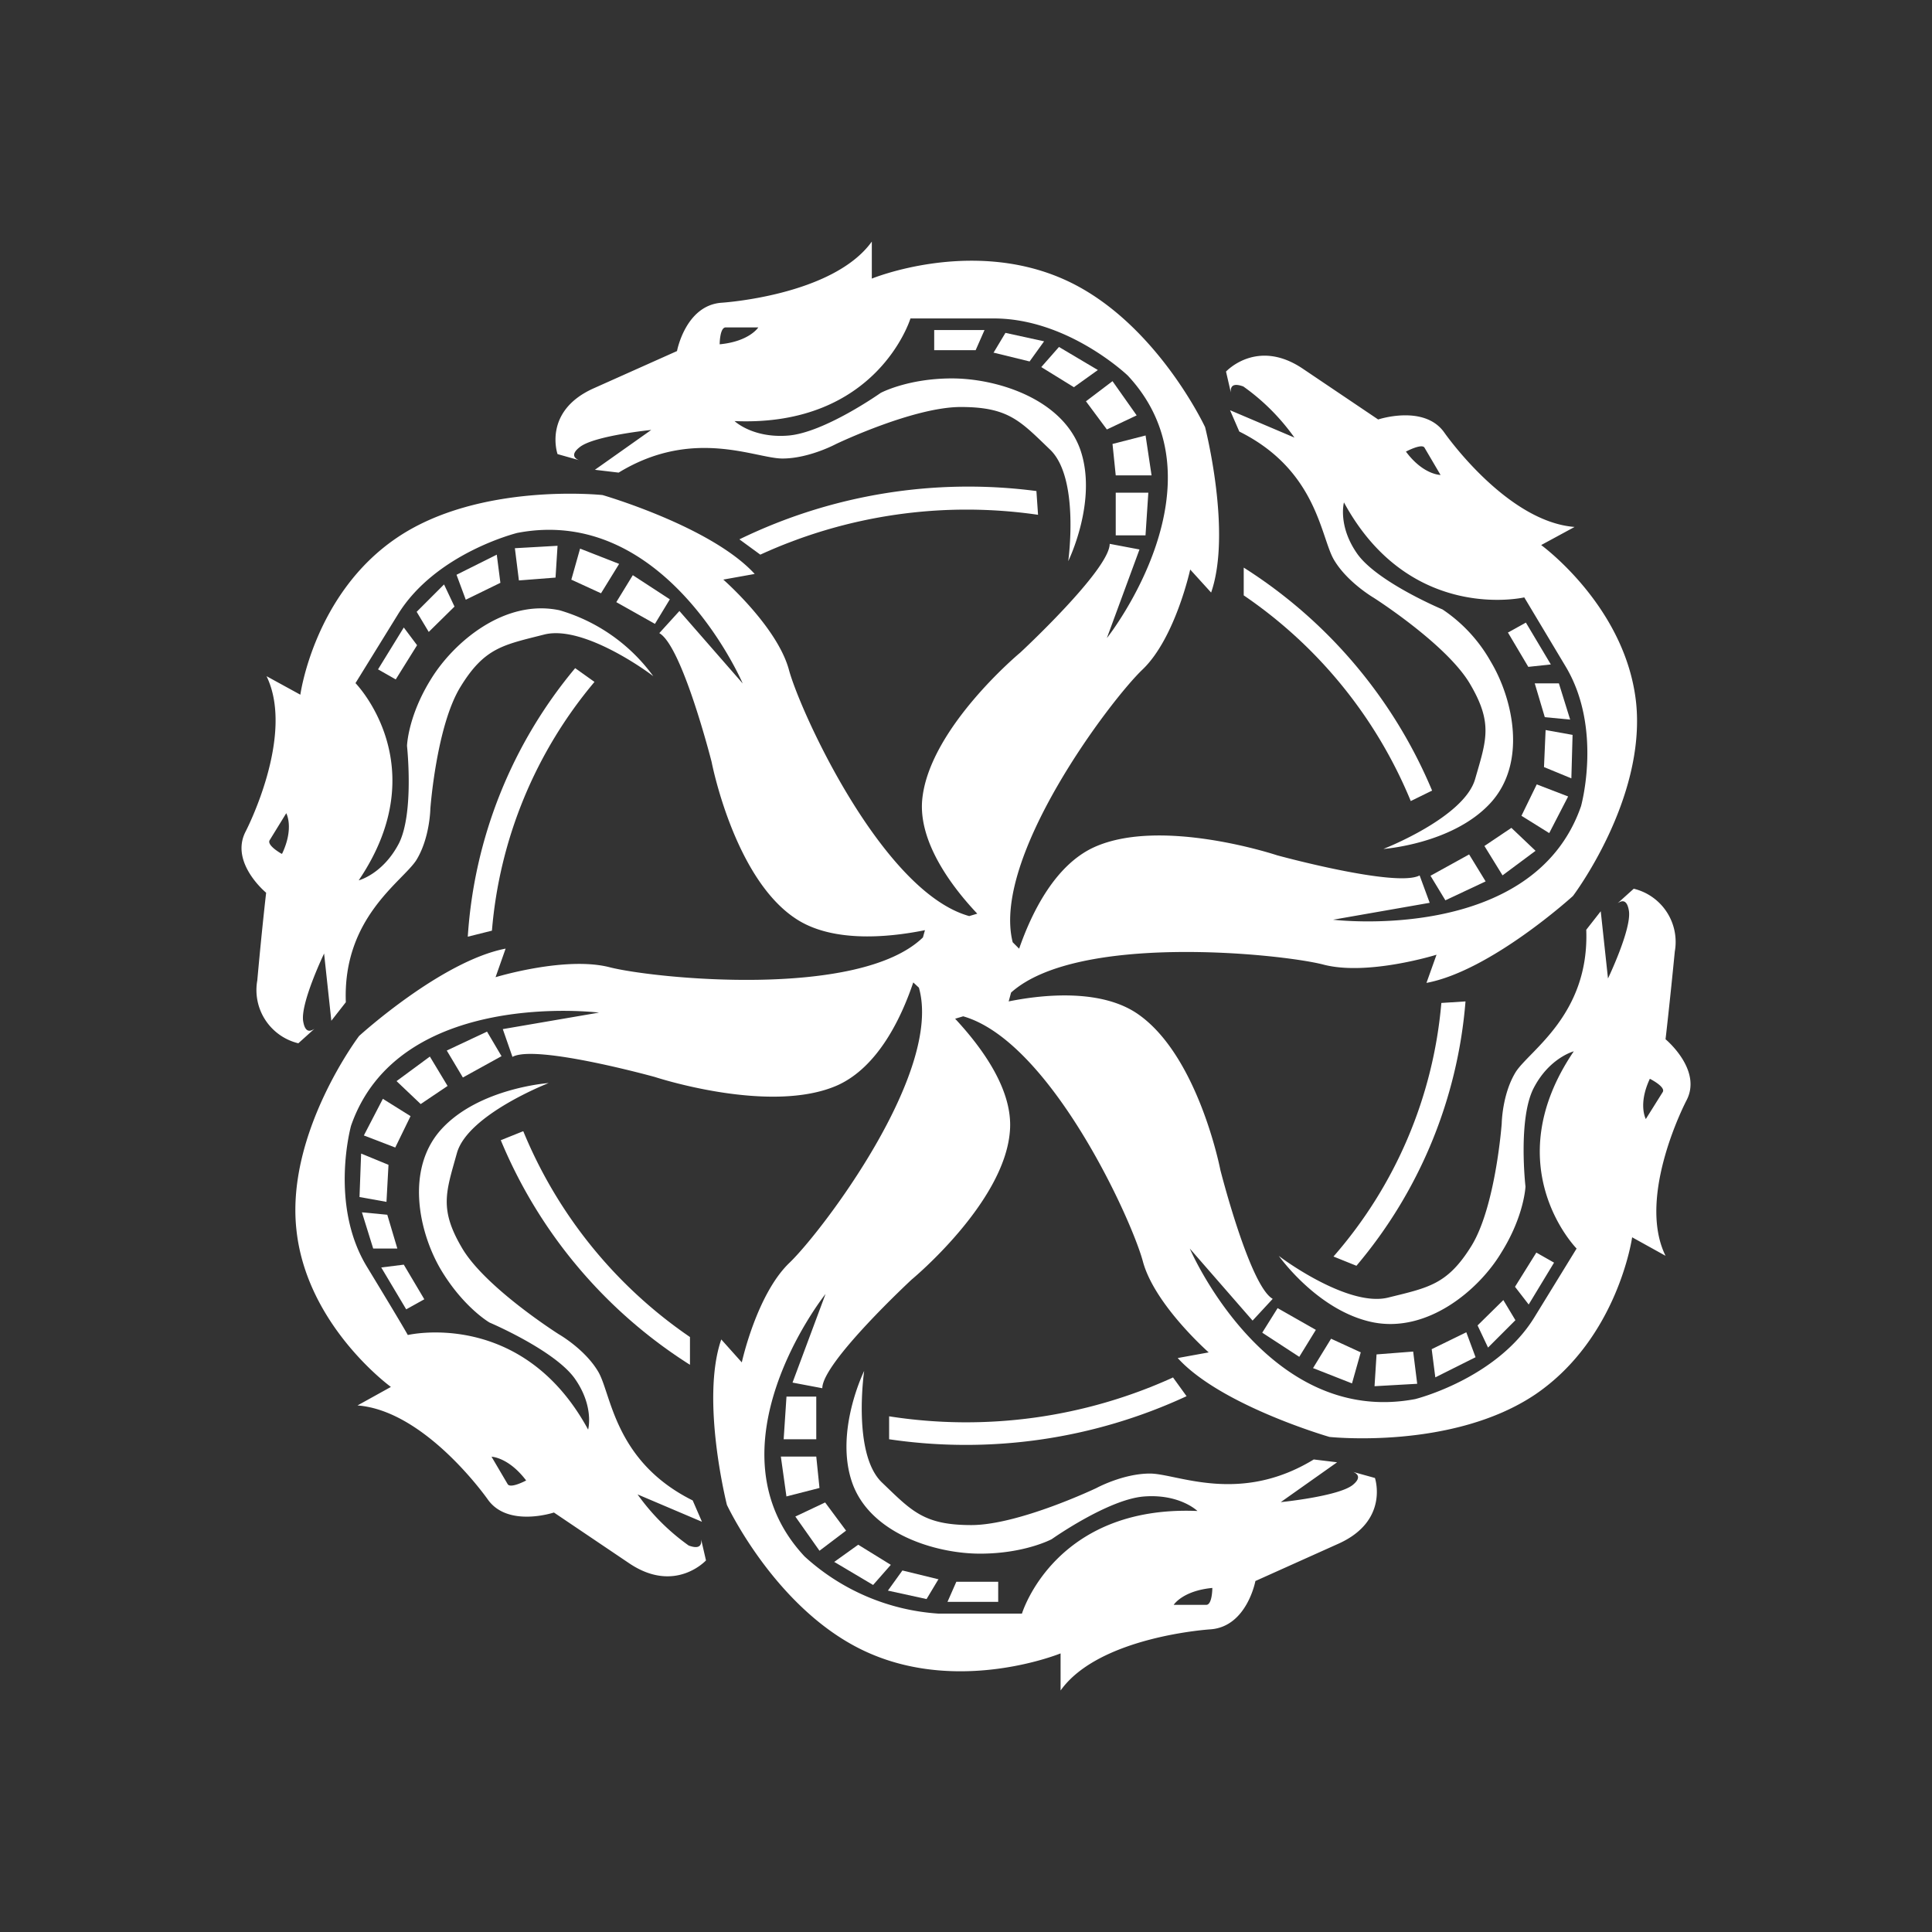 <svg xmlns="http://www.w3.org/2000/svg" width="24" height="24" fill="none" viewBox="0 0 24 24">
    <rect x="0" y="0" width="24" height="24" fill="#333333" stroke="none"/>
    <path fill="#fff" d="M13.86 6.65h.37l.035-.53h-.405zm.37-1.24-.41.105.04.39h.445l-.075-.5zm-.11-.25-.3-.425-.33.25.26.35zm-.485-.565-.48-.285-.22.25.405.25.3-.215zM12.34 4.38l.45.11.18-.25-.48-.105-.15.25zm-.22-.03.11-.25h-.625v.25zm-1.98 12.999h-.37l-.035.53h.405zm-.37 1.24.41-.105-.04-.39H9.7l.07.5zm.11.25.3.425.33-.25-.26-.35zm.486.565.48.285.22-.25-.405-.25-.3.215zm1.294.215-.45-.11-.18.25.48.105.15-.25zm.22.03-.11.25h.63v-.25zm5.89-8.77.185.305.5-.235-.205-.335zm.67-.37.225.365.41-.305-.3-.285zm1.04-.615-.39-.15-.19.39.345.215zm.04-.225.015-.54-.335-.06-.02.46zm-.455-1.18.125.42.315.03-.14-.45zm-.335-.635.255.43.28-.03-.31-.52-.225.125zM6.23 13.12l-.18-.305-.5.235.2.335zm-.67.37-.22-.365-.414.305.3.285zm-1.04.615.39.15.19-.39-.344-.215zm-.034.225-.02.54.335.06.025-.46zm.45 1.18-.125-.42-.315-.03.14.45zm.335.63-.255-.43-.28.035.31.52z"/>
    <path fill="#fff" d="M20.69 12.91s.05-.425.115-1.09a.68.68 0 0 0-.51-.78l-.2.18c.045-.03.115-.06.14.095.035.225-.26.84-.26.84l-.09-.835-.18.23c.04 1.05-.7 1.495-.875 1.765-.17.275-.175.64-.175.64s-.075 1.03-.375 1.52c-.3.485-.535.52-1.04.645-.5.12-1.335-.5-1.355-.52.015.02.49.685 1.165.825.685.14 1.325-.405 1.6-.865.285-.455.3-.82.3-.82s-.095-.835.1-1.22c.195-.38.5-.46.5-.46-.97 1.43.035 2.45.035 2.45l-.525.855c-.47.765-1.48 1.015-1.48 1.015-1.85.35-2.8-1.87-2.8-1.87l.78.895.25-.27c-.285-.16-.65-1.6-.65-1.6s-.275-1.43-1.035-1.945c-.43-.29-1.1-.25-1.595-.15l.03-.11c.825-.74 3.33-.485 3.87-.35.55.15 1.415-.12 1.415-.12l-.125.35c.8-.15 1.82-1.08 1.82-1.08s.905-1.195.785-2.394c-.125-1.2-1.18-1.965-1.18-1.965l.415-.225c-.85-.065-1.62-1.175-1.62-1.175-.25-.35-.82-.16-.82-.16l-.935-.63c-.57-.385-.955.035-.955.035l.06.26c-.005-.055.005-.13.155-.075.246.174.46.389.635.635l-.8-.34.115.265c.975.485 1.01 1.325 1.18 1.6.165.275.49.465.49.465s.895.57 1.19 1.06c.295.495.21.705.07 1.19-.135.48-1.14.87-1.14.87s.855-.06 1.325-.565c.465-.5.285-1.3.01-1.76a1.9 1.9 0 0 0-.6-.65s-.8-.335-1.055-.685c-.25-.35-.17-.645-.17-.645.82 1.51 2.24 1.18 2.24 1.18l.515.86c.46.77.19 1.734.19 1.734-.595 1.715-3.08 1.41-3.08 1.41l1.2-.21-.125-.34c-.29.155-1.77-.25-1.77-.25s-1.44-.48-2.275-.1c-.48.22-.77.8-.93 1.26l-.08-.08c-.265-1.05 1.215-3.01 1.615-3.39.405-.39.59-1.24.59-1.24l.26.286c.26-.75-.075-2.055-.075-2.055s-.63-1.35-1.775-1.845c-1.15-.5-2.365 0-2.365 0v-.46c-.485.675-1.87.76-1.87.76-.445.035-.55.6-.55.6l-1.04.465c-.63.285-.444.815-.444.815l.265.075c-.05-.02-.11-.07.015-.165.185-.14.884-.21.884-.21l-.7.495.295.035c.925-.565 1.7-.175 2.035-.175.33 0 .665-.18.665-.18s.96-.46 1.55-.46c.595 0 .74.175 1.11.53s.225 1.385.225 1.385.37-.75.15-1.385c-.225-.635-1.04-.885-1.595-.885-.55 0-.885.18-.885.18s-.7.495-1.15.53c-.44.035-.665-.18-.665-.18 1.775.075 2.185-1.275 2.185-1.275h1.035c.925 0 1.665.71 1.665.71 1.24 1.33-.225 3.22-.26 3.26l.405-1.1-.37-.07c0 .32-1.11 1.35-1.11 1.35s-1.145.95-1.22 1.84c-.04.51.35 1.05.685 1.404l-.1.03c-1.08-.3-2.1-2.54-2.24-3.06-.145-.534-.815-1.12-.815-1.12l.39-.07c-.54-.59-1.89-.98-1.89-.98s-1.53-.164-2.554.53c-1.03.696-1.2 1.95-1.2 1.95l-.42-.23c.36.74-.26 1.93-.26 1.93-.2.386.255.76.255.76s-.05.425-.11 1.09a.68.68 0 0 0 .51.78l.2-.18c-.045.03-.115.06-.14-.095-.035-.225.26-.84.26-.84l.09.835.18-.23c-.04-1.05.7-1.495.875-1.764.17-.275.175-.64.175-.64s.075-1.03.375-1.515c.3-.49.535-.52 1.045-.65.5-.12 1.33.5 1.35.52a2.2 2.2 0 0 0-1.165-.82c-.685-.145-1.32.4-1.6.86-.285.46-.295.825-.295.825s.09.83-.1 1.21c-.2.384-.5.46-.5.46.965-1.425-.04-2.45-.04-2.45l.525-.85C5.41 6.87 6.426 6.62 6.426 6.62c1.85-.355 2.8 1.87 2.8 1.87l-.786-.9-.25.275c.285.16.65 1.6.65 1.6s.275 1.43 1.035 1.94c.44.3 1.12.25 1.615.15l-.025.09c-.795.77-3.35.51-3.894.37-.55-.14-1.415.124-1.415.124l.125-.355c-.8.155-1.82 1.085-1.82 1.085s-.905 1.195-.78 2.395c.12 1.2 1.175 1.965 1.175 1.965l-.415.23c.85.065 1.62 1.17 1.62 1.17.25.35.82.16.82.16l.934.63c.57.385.955-.035.955-.035l-.06-.26c.005.055-.005.13-.155.075a2.7 2.7 0 0 1-.635-.635l.8.34-.115-.265c-.975-.485-1.01-1.325-1.174-1.6-.165-.28-.49-.465-.49-.465s-.9-.57-1.195-1.06c-.295-.495-.205-.705-.07-1.19.135-.48 1.14-.87 1.14-.87s-.855.06-1.325.565c-.465.5-.285 1.3-.01 1.76.28.465.6.65.6.65s.8.34 1.055.69c.25.35.17.64.17.64-.82-1.51-2.24-1.175-2.24-1.175s-.05-.095-.515-.86c-.46-.77-.19-1.74-.19-1.74.595-1.715 3.08-1.405 3.08-1.405l-1.195.205.12.345c.29-.16 1.77.25 1.77.25s1.44.475 2.274.1c.49-.225.78-.815.935-1.275l.07.065c.3 1.05-1.205 3.03-1.605 3.415-.41.39-.595 1.24-.595 1.24l-.255-.285c-.26.75.07 2.055.07 2.055s.63 1.35 1.775 1.845c1.15.5 2.37 0 2.37 0V21c.48-.675 1.865-.76 1.865-.76.45-.035.555-.6.555-.6l1.035-.465c.63-.285.45-.815.45-.815l-.27-.075c.05.02.11.07-.01.165-.185.14-.89.21-.89.21l.7-.495-.29-.035c-.925.565-1.7.175-2.035.175s-.665.18-.665.18-.965.46-1.555.46-.74-.175-1.11-.53-.22-1.385-.22-1.385-.37.75-.15 1.385 1.035.885 1.59.885.89-.18.89-.18.7-.495 1.145-.53.665.18.665.18c-1.775-.075-2.18 1.275-2.18 1.275H11.66a2.73 2.73 0 0 1-1.665-.71c-1.245-1.33.225-3.22.26-3.26l-.41 1.1.37.07c0-.32 1.11-1.35 1.11-1.35s1.15-.95 1.22-1.84c.045-.51-.345-1.04-.68-1.4l.1-.03c1.085.31 2.1 2.535 2.235 3.055.15.535.815 1.12.815 1.12l-.385.07c.535.59 1.885.98 1.885.98s1.53.165 2.56-.53c1.025-.7 1.2-1.95 1.2-1.95l.415.23c-.365-.74.26-1.93.26-1.93.2-.38-.26-.76-.26-.76m-3.225-7.3s.195-.104.23-.05l.2.34s-.215 0-.43-.29M8.94 4.277s0-.21.075-.21h.405s-.11.175-.48.21m-5.44 6.33s-.19-.105-.15-.17l.206-.335s.1.18-.05.5zm3.036 7.784s-.195.105-.23.045l-.2-.34s.21.005.43.295m8.524 1.335s0 .21-.075.21h-.405s.11-.175.48-.21m5.595-6.16-.21.335s-.1-.18.05-.5c0 0 .2.1.16.165"/>
    <path fill="#fff" d="m15.68 16.555.46.3.206-.335-.475-.27zm1.225.245-.37-.17-.224.365.484.19.11-.39zm.645-.01-.45.035-.025.395.53-.03-.05-.4zm.665-.24-.43.21.045.35.5-.25zm.14-.085.13.275.34-.34-.15-.25zm.95-.78-.22-.125-.265.425.17.22zM8.321 7.445l-.46-.3-.205.335.48.27zM7.096 7.2l.37.17.225-.365-.485-.19-.11.39zm-.645.01.45-.035.025-.395-.53.03.05.4zm-.665.24.43-.21-.045-.35-.5.25zm-.14.085-.13-.275-.34.34.15.25zm-.95.78.22.125.265-.425-.165-.22zM12.875 6.1a6.5 6.5 0 0 0-3.69.6l.26.19a6.15 6.15 0 0 1 3.45-.495l-.02-.29zm1.7 11.01a6.2 6.2 0 0 1-3.53.484v.285c1.258.186 2.542 0 3.695-.535l-.17-.235zm-8.08-3.056-.274.11a6.04 6.04 0 0 0 2.35 2.79v-.345a5.74 5.74 0 0 1-2.07-2.555zm11.41-1.595a5.5 5.5 0 0 1-1.34 3.15l.285.115a5.8 5.8 0 0 0 1.355-3.284zM15.45 7.05v.346a5.73 5.73 0 0 1 2.075 2.555l.265-.13a6.04 6.04 0 0 0-2.34-2.77M7.145 8.3a5.78 5.78 0 0 0-1.334 3.336l.3-.075a5.5 5.5 0 0 1 1.274-3.09z"/>
</svg>
